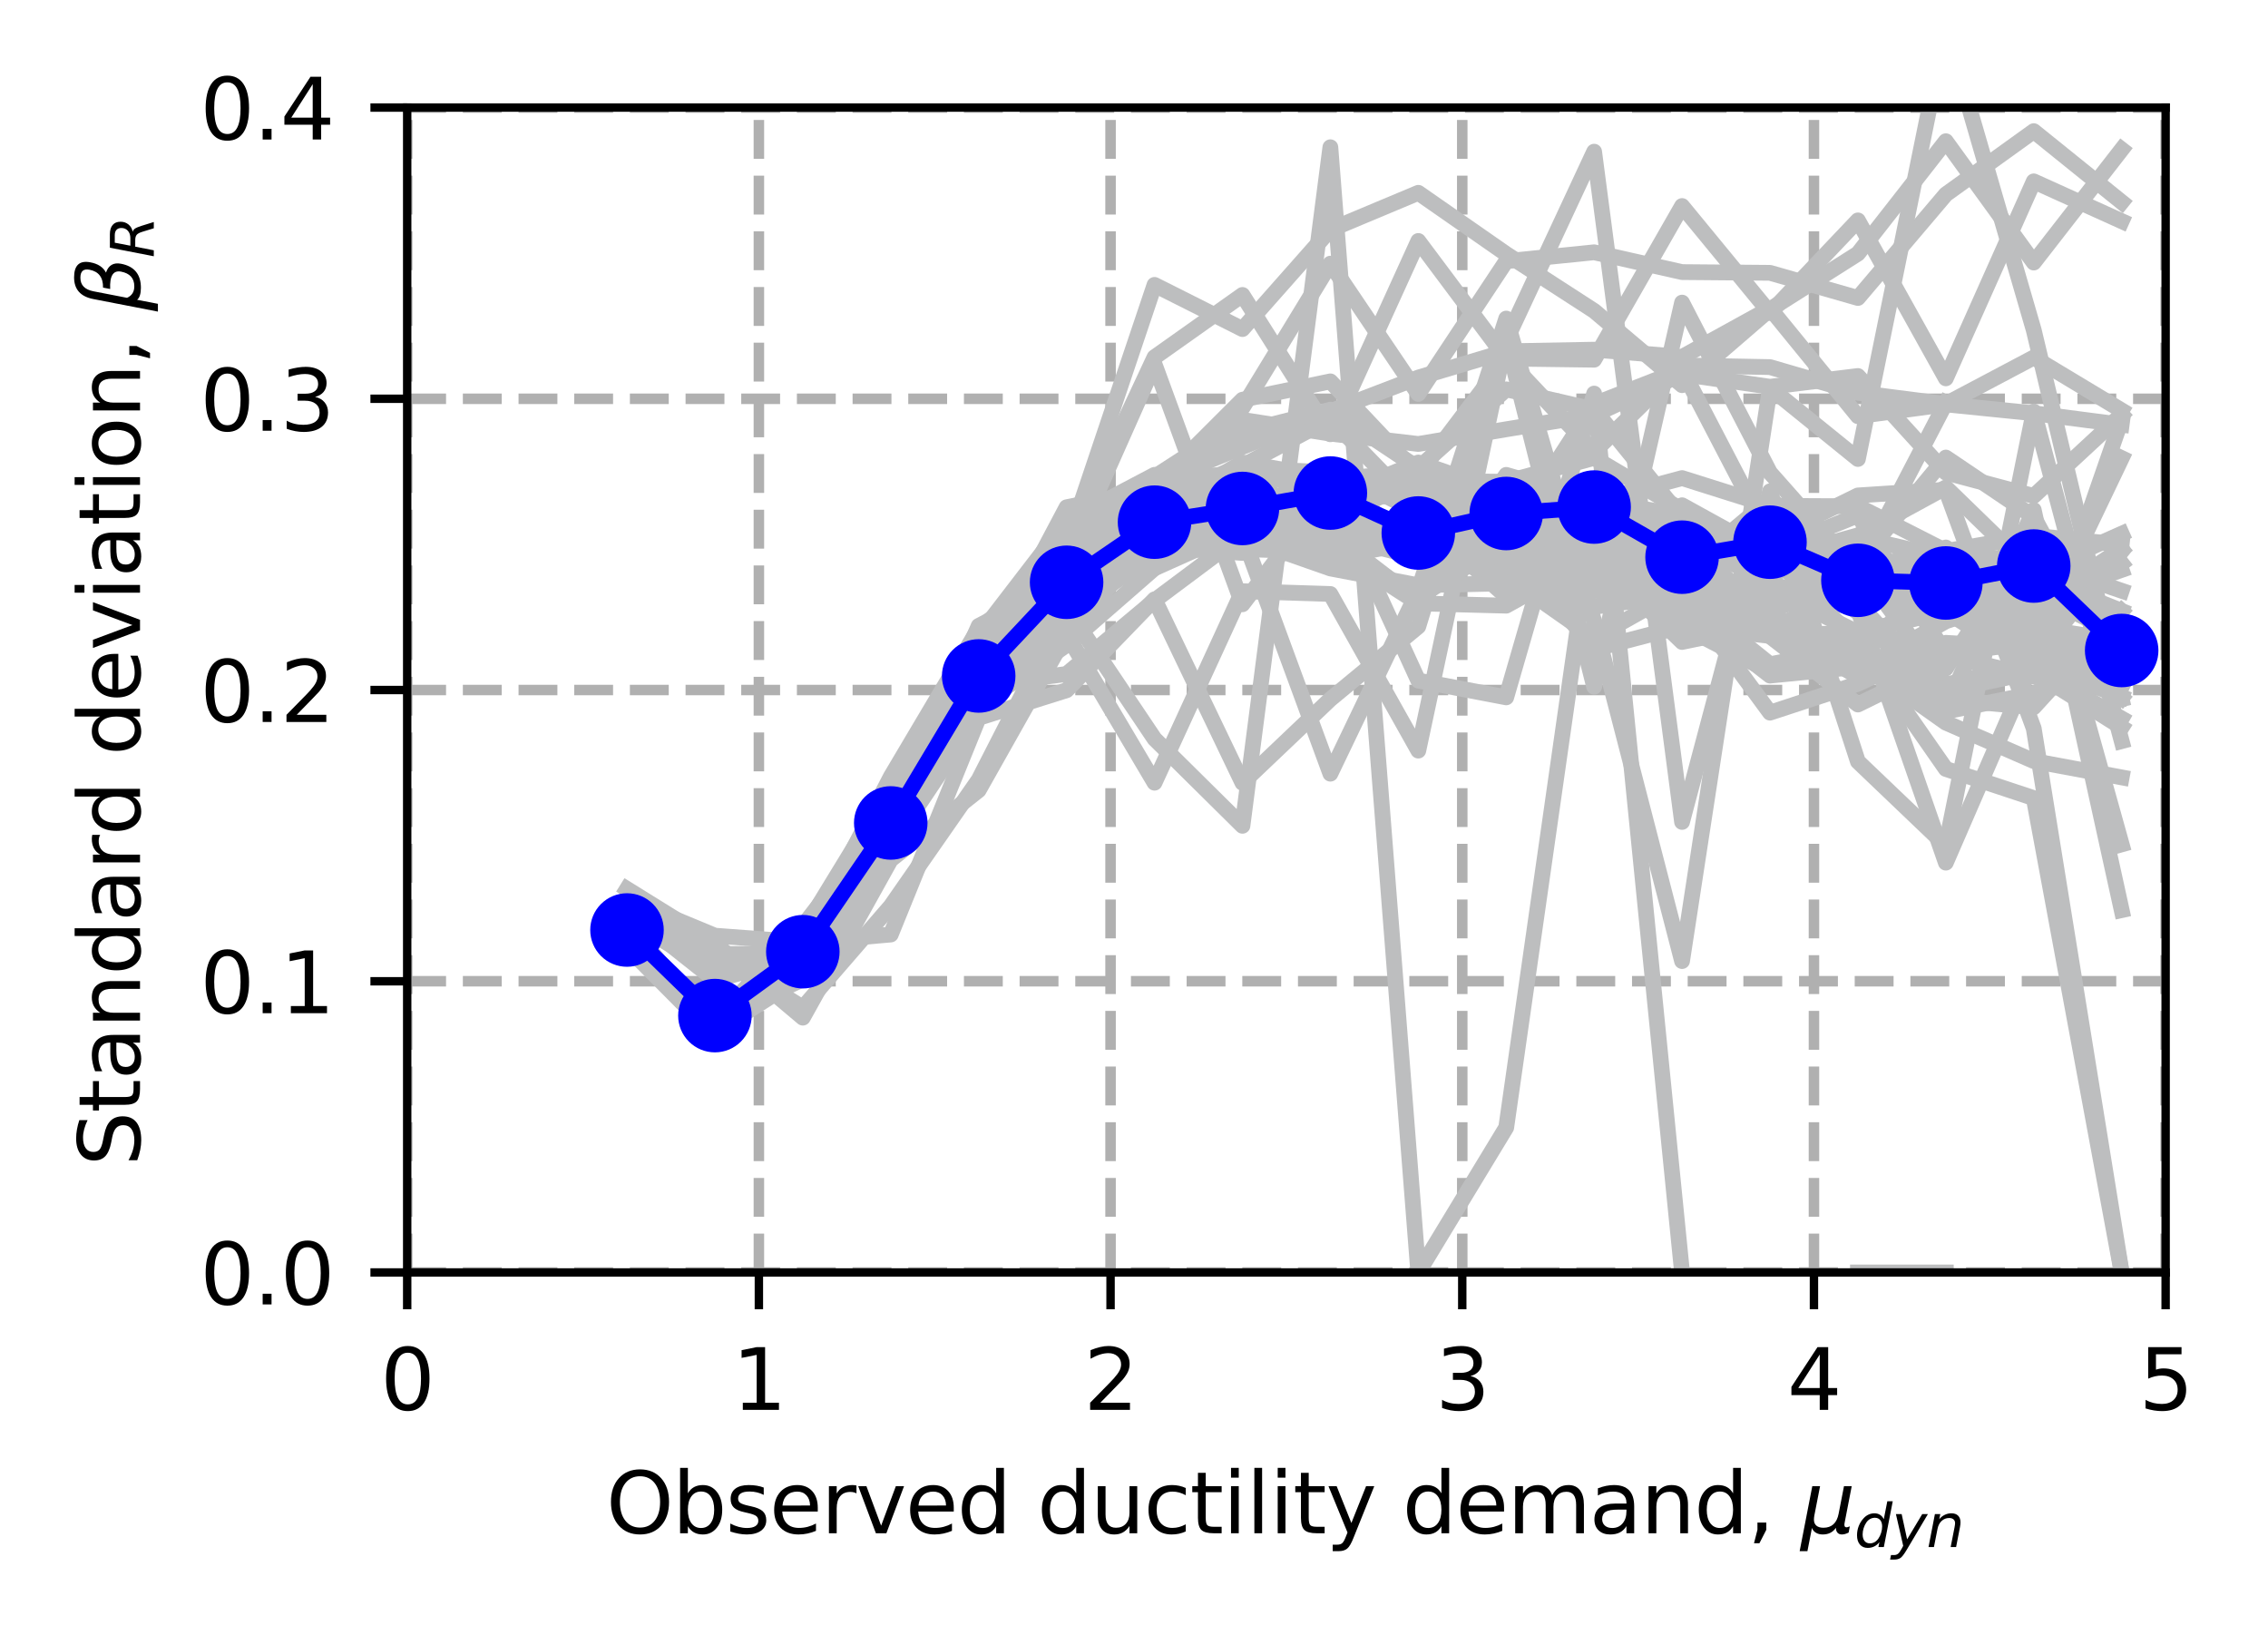 <?xml version="1.0" encoding="utf-8" standalone="no"?>
<!DOCTYPE svg PUBLIC "-//W3C//DTD SVG 1.1//EN"
  "http://www.w3.org/Graphics/SVG/1.1/DTD/svg11.dtd">
<svg xmlns:xlink="http://www.w3.org/1999/xlink" width="215.907pt" height="155.622pt" viewBox="0 0 215.907 155.622" xmlns="http://www.w3.org/2000/svg" version="1.1">
 <defs>
  <style type="text/css">*{stroke-linejoin: round; stroke-linecap: butt}</style>
 </defs>
 <g id="figure_1">
  <g id="patch_1">
   <path d="M 0 155.622 
L 215.907 155.622 
L 215.907 0 
L 0 0 
z
" style="fill: #ffffff"/>
  </g>
  <g id="axes_1">
   <g id="patch_2">
    <path d="M 38.763 121.119 
L 206.162 121.119 
L 206.162 10.239 
L 38.763 10.239 
z
" style="fill: #ffffff"/>
   </g>
   <g id="matplotlib.axis_1">
    <g id="xtick_1">
     <g id="line2d_1">
      <path d="M 38.763 121.119 
L 38.763 10.239 
" clip-path="url(#p3f5ff0a935)" style="fill: none; stroke-dasharray: 3.7,1.6; stroke-dashoffset: 0; stroke: #b0b0b0"/>
     </g>
     <g id="line2d_2">
      <defs>
       <path id="mcb6f40e8ff" d="M 0 0 
L 0 3.5 
" style="stroke: #000000; stroke-width: 0.8"/>
      </defs>
      <g>
       <use xlink:href="#mcb6f40e8ff" x="38.763" y="121.119" style="stroke: #000000; stroke-width: 0.8"/>
      </g>
     </g>
     <g id="text_1">
      <!-- 0 -->
      <g transform="translate(36.218 134.198) scale(0.08 -0.08)">
       <defs>
        <path id="DejaVuSans-30" d="M 2034 4250 
Q 1547 4250 1301 3770 
Q 1056 3291 1056 2328 
Q 1056 1369 1301 889 
Q 1547 409 2034 409 
Q 2525 409 2770 889 
Q 3016 1369 3016 2328 
Q 3016 3291 2770 3770 
Q 2525 4250 2034 4250 
z
M 2034 4750 
Q 2819 4750 3233 4129 
Q 3647 3509 3647 2328 
Q 3647 1150 3233 529 
Q 2819 -91 2034 -91 
Q 1250 -91 836 529 
Q 422 1150 422 2328 
Q 422 3509 836 4129 
Q 1250 4750 2034 4750 
z
" transform="scale(0.016)"/>
       </defs>
       <use xlink:href="#DejaVuSans-30"/>
      </g>
     </g>
    </g>
    <g id="xtick_2">
     <g id="line2d_3">
      <path d="M 72.243 121.119 
L 72.243 10.239 
" clip-path="url(#p3f5ff0a935)" style="fill: none; stroke-dasharray: 3.7,1.6; stroke-dashoffset: 0; stroke: #b0b0b0"/>
     </g>
     <g id="line2d_4">
      <g>
       <use xlink:href="#mcb6f40e8ff" x="72.243" y="121.119" style="stroke: #000000; stroke-width: 0.8"/>
      </g>
     </g>
     <g id="text_2">
      <!-- 1 -->
      <g transform="translate(69.698 134.198) scale(0.08 -0.08)">
       <defs>
        <path id="DejaVuSans-31" d="M 794 531 
L 1825 531 
L 1825 4091 
L 703 3866 
L 703 4441 
L 1819 4666 
L 2450 4666 
L 2450 531 
L 3481 531 
L 3481 0 
L 794 0 
L 794 531 
z
" transform="scale(0.016)"/>
       </defs>
       <use xlink:href="#DejaVuSans-31"/>
      </g>
     </g>
    </g>
    <g id="xtick_3">
     <g id="line2d_5">
      <path d="M 105.722 121.119 
L 105.722 10.239 
" clip-path="url(#p3f5ff0a935)" style="fill: none; stroke-dasharray: 3.7,1.6; stroke-dashoffset: 0; stroke: #b0b0b0"/>
     </g>
     <g id="line2d_6">
      <g>
       <use xlink:href="#mcb6f40e8ff" x="105.722" y="121.119" style="stroke: #000000; stroke-width: 0.8"/>
      </g>
     </g>
     <g id="text_3">
      <!-- 2 -->
      <g transform="translate(103.177 134.198) scale(0.08 -0.08)">
       <defs>
        <path id="DejaVuSans-32" d="M 1228 531 
L 3431 531 
L 3431 0 
L 469 0 
L 469 531 
Q 828 903 1448 1529 
Q 2069 2156 2228 2338 
Q 2531 2678 2651 2914 
Q 2772 3150 2772 3378 
Q 2772 3750 2511 3984 
Q 2250 4219 1831 4219 
Q 1534 4219 1204 4116 
Q 875 4013 500 3803 
L 500 4441 
Q 881 4594 1212 4672 
Q 1544 4750 1819 4750 
Q 2544 4750 2975 4387 
Q 3406 4025 3406 3419 
Q 3406 3131 3298 2873 
Q 3191 2616 2906 2266 
Q 2828 2175 2409 1742 
Q 1991 1309 1228 531 
z
" transform="scale(0.016)"/>
       </defs>
       <use xlink:href="#DejaVuSans-32"/>
      </g>
     </g>
    </g>
    <g id="xtick_4">
     <g id="line2d_7">
      <path d="M 139.202 121.119 
L 139.202 10.239 
" clip-path="url(#p3f5ff0a935)" style="fill: none; stroke-dasharray: 3.7,1.6; stroke-dashoffset: 0; stroke: #b0b0b0"/>
     </g>
     <g id="line2d_8">
      <g>
       <use xlink:href="#mcb6f40e8ff" x="139.202" y="121.119" style="stroke: #000000; stroke-width: 0.8"/>
      </g>
     </g>
     <g id="text_4">
      <!-- 3 -->
      <g transform="translate(136.657 134.198) scale(0.08 -0.08)">
       <defs>
        <path id="DejaVuSans-33" d="M 2597 2516 
Q 3050 2419 3304 2112 
Q 3559 1806 3559 1356 
Q 3559 666 3084 287 
Q 2609 -91 1734 -91 
Q 1441 -91 1130 -33 
Q 819 25 488 141 
L 488 750 
Q 750 597 1062 519 
Q 1375 441 1716 441 
Q 2309 441 2620 675 
Q 2931 909 2931 1356 
Q 2931 1769 2642 2001 
Q 2353 2234 1838 2234 
L 1294 2234 
L 1294 2753 
L 1863 2753 
Q 2328 2753 2575 2939 
Q 2822 3125 2822 3475 
Q 2822 3834 2567 4026 
Q 2313 4219 1838 4219 
Q 1578 4219 1281 4162 
Q 984 4106 628 3988 
L 628 4550 
Q 988 4650 1302 4700 
Q 1616 4750 1894 4750 
Q 2613 4750 3031 4423 
Q 3450 4097 3450 3541 
Q 3450 3153 3228 2886 
Q 3006 2619 2597 2516 
z
" transform="scale(0.016)"/>
       </defs>
       <use xlink:href="#DejaVuSans-33"/>
      </g>
     </g>
    </g>
    <g id="xtick_5">
     <g id="line2d_9">
      <path d="M 172.683 121.119 
L 172.683 10.239 
" clip-path="url(#p3f5ff0a935)" style="fill: none; stroke-dasharray: 3.7,1.6; stroke-dashoffset: 0; stroke: #b0b0b0"/>
     </g>
     <g id="line2d_10">
      <g>
       <use xlink:href="#mcb6f40e8ff" x="172.683" y="121.119" style="stroke: #000000; stroke-width: 0.8"/>
      </g>
     </g>
     <g id="text_5">
      <!-- 4 -->
      <g transform="translate(170.137 134.198) scale(0.08 -0.08)">
       <defs>
        <path id="DejaVuSans-34" d="M 2419 4116 
L 825 1625 
L 2419 1625 
L 2419 4116 
z
M 2253 4666 
L 3047 4666 
L 3047 1625 
L 3713 1625 
L 3713 1100 
L 3047 1100 
L 3047 0 
L 2419 0 
L 2419 1100 
L 313 1100 
L 313 1709 
L 2253 4666 
z
" transform="scale(0.016)"/>
       </defs>
       <use xlink:href="#DejaVuSans-34"/>
      </g>
     </g>
    </g>
    <g id="xtick_6">
     <g id="line2d_11">
      <path d="M 206.162 121.119 
L 206.162 10.239 
" clip-path="url(#p3f5ff0a935)" style="fill: none; stroke-dasharray: 3.7,1.6; stroke-dashoffset: 0; stroke: #b0b0b0"/>
     </g>
     <g id="line2d_12">
      <g>
       <use xlink:href="#mcb6f40e8ff" x="206.162" y="121.119" style="stroke: #000000; stroke-width: 0.8"/>
      </g>
     </g>
     <g id="text_6">
      <!-- 5 -->
      <g transform="translate(203.618 134.198) scale(0.08 -0.08)">
       <defs>
        <path id="DejaVuSans-35" d="M 691 4666 
L 3169 4666 
L 3169 4134 
L 1269 4134 
L 1269 2991 
Q 1406 3038 1543 3061 
Q 1681 3084 1819 3084 
Q 2600 3084 3056 2656 
Q 3513 2228 3513 1497 
Q 3513 744 3044 326 
Q 2575 -91 1722 -91 
Q 1428 -91 1123 -41 
Q 819 9 494 109 
L 494 744 
Q 775 591 1075 516 
Q 1375 441 1709 441 
Q 2250 441 2565 725 
Q 2881 1009 2881 1497 
Q 2881 1984 2565 2268 
Q 2250 2553 1709 2553 
Q 1456 2553 1204 2497 
Q 953 2441 691 2322 
L 691 4666 
z
" transform="scale(0.016)"/>
       </defs>
       <use xlink:href="#DejaVuSans-35"/>
      </g>
     </g>
    </g>
    <g id="text_7">
     <!-- Observed ductility demand, $\mu_{dyn}$ -->
     <g transform="translate(57.703 145.942) scale(0.08 -0.08)">
      <defs>
       <path id="DejaVuSans-4f" d="M 2522 4238 
Q 1834 4238 1429 3725 
Q 1025 3213 1025 2328 
Q 1025 1447 1429 934 
Q 1834 422 2522 422 
Q 3209 422 3611 934 
Q 4013 1447 4013 2328 
Q 4013 3213 3611 3725 
Q 3209 4238 2522 4238 
z
M 2522 4750 
Q 3503 4750 4090 4092 
Q 4678 3434 4678 2328 
Q 4678 1225 4090 567 
Q 3503 -91 2522 -91 
Q 1538 -91 948 565 
Q 359 1222 359 2328 
Q 359 3434 948 4092 
Q 1538 4750 2522 4750 
z
" transform="scale(0.016)"/>
       <path id="DejaVuSans-62" d="M 3116 1747 
Q 3116 2381 2855 2742 
Q 2594 3103 2138 3103 
Q 1681 3103 1420 2742 
Q 1159 2381 1159 1747 
Q 1159 1113 1420 752 
Q 1681 391 2138 391 
Q 2594 391 2855 752 
Q 3116 1113 3116 1747 
z
M 1159 2969 
Q 1341 3281 1617 3432 
Q 1894 3584 2278 3584 
Q 2916 3584 3314 3078 
Q 3713 2572 3713 1747 
Q 3713 922 3314 415 
Q 2916 -91 2278 -91 
Q 1894 -91 1617 61 
Q 1341 213 1159 525 
L 1159 0 
L 581 0 
L 581 4863 
L 1159 4863 
L 1159 2969 
z
" transform="scale(0.016)"/>
       <path id="DejaVuSans-73" d="M 2834 3397 
L 2834 2853 
Q 2591 2978 2328 3040 
Q 2066 3103 1784 3103 
Q 1356 3103 1142 2972 
Q 928 2841 928 2578 
Q 928 2378 1081 2264 
Q 1234 2150 1697 2047 
L 1894 2003 
Q 2506 1872 2764 1633 
Q 3022 1394 3022 966 
Q 3022 478 2636 193 
Q 2250 -91 1575 -91 
Q 1294 -91 989 -36 
Q 684 19 347 128 
L 347 722 
Q 666 556 975 473 
Q 1284 391 1588 391 
Q 1994 391 2212 530 
Q 2431 669 2431 922 
Q 2431 1156 2273 1281 
Q 2116 1406 1581 1522 
L 1381 1569 
Q 847 1681 609 1914 
Q 372 2147 372 2553 
Q 372 3047 722 3315 
Q 1072 3584 1716 3584 
Q 2034 3584 2315 3537 
Q 2597 3491 2834 3397 
z
" transform="scale(0.016)"/>
       <path id="DejaVuSans-65" d="M 3597 1894 
L 3597 1613 
L 953 1613 
Q 991 1019 1311 708 
Q 1631 397 2203 397 
Q 2534 397 2845 478 
Q 3156 559 3463 722 
L 3463 178 
Q 3153 47 2828 -22 
Q 2503 -91 2169 -91 
Q 1331 -91 842 396 
Q 353 884 353 1716 
Q 353 2575 817 3079 
Q 1281 3584 2069 3584 
Q 2775 3584 3186 3129 
Q 3597 2675 3597 1894 
z
M 3022 2063 
Q 3016 2534 2758 2815 
Q 2500 3097 2075 3097 
Q 1594 3097 1305 2825 
Q 1016 2553 972 2059 
L 3022 2063 
z
" transform="scale(0.016)"/>
       <path id="DejaVuSans-72" d="M 2631 2963 
Q 2534 3019 2420 3045 
Q 2306 3072 2169 3072 
Q 1681 3072 1420 2755 
Q 1159 2438 1159 1844 
L 1159 0 
L 581 0 
L 581 3500 
L 1159 3500 
L 1159 2956 
Q 1341 3275 1631 3429 
Q 1922 3584 2338 3584 
Q 2397 3584 2469 3576 
Q 2541 3569 2628 3553 
L 2631 2963 
z
" transform="scale(0.016)"/>
       <path id="DejaVuSans-76" d="M 191 3500 
L 800 3500 
L 1894 563 
L 2988 3500 
L 3597 3500 
L 2284 0 
L 1503 0 
L 191 3500 
z
" transform="scale(0.016)"/>
       <path id="DejaVuSans-64" d="M 2906 2969 
L 2906 4863 
L 3481 4863 
L 3481 0 
L 2906 0 
L 2906 525 
Q 2725 213 2448 61 
Q 2172 -91 1784 -91 
Q 1150 -91 751 415 
Q 353 922 353 1747 
Q 353 2572 751 3078 
Q 1150 3584 1784 3584 
Q 2172 3584 2448 3432 
Q 2725 3281 2906 2969 
z
M 947 1747 
Q 947 1113 1208 752 
Q 1469 391 1925 391 
Q 2381 391 2643 752 
Q 2906 1113 2906 1747 
Q 2906 2381 2643 2742 
Q 2381 3103 1925 3103 
Q 1469 3103 1208 2742 
Q 947 2381 947 1747 
z
" transform="scale(0.016)"/>
       <path id="DejaVuSans-20" transform="scale(0.016)"/>
       <path id="DejaVuSans-75" d="M 544 1381 
L 544 3500 
L 1119 3500 
L 1119 1403 
Q 1119 906 1312 657 
Q 1506 409 1894 409 
Q 2359 409 2629 706 
Q 2900 1003 2900 1516 
L 2900 3500 
L 3475 3500 
L 3475 0 
L 2900 0 
L 2900 538 
Q 2691 219 2414 64 
Q 2138 -91 1772 -91 
Q 1169 -91 856 284 
Q 544 659 544 1381 
z
M 1991 3584 
L 1991 3584 
z
" transform="scale(0.016)"/>
       <path id="DejaVuSans-63" d="M 3122 3366 
L 3122 2828 
Q 2878 2963 2633 3030 
Q 2388 3097 2138 3097 
Q 1578 3097 1268 2742 
Q 959 2388 959 1747 
Q 959 1106 1268 751 
Q 1578 397 2138 397 
Q 2388 397 2633 464 
Q 2878 531 3122 666 
L 3122 134 
Q 2881 22 2623 -34 
Q 2366 -91 2075 -91 
Q 1284 -91 818 406 
Q 353 903 353 1747 
Q 353 2603 823 3093 
Q 1294 3584 2113 3584 
Q 2378 3584 2631 3529 
Q 2884 3475 3122 3366 
z
" transform="scale(0.016)"/>
       <path id="DejaVuSans-74" d="M 1172 4494 
L 1172 3500 
L 2356 3500 
L 2356 3053 
L 1172 3053 
L 1172 1153 
Q 1172 725 1289 603 
Q 1406 481 1766 481 
L 2356 481 
L 2356 0 
L 1766 0 
Q 1100 0 847 248 
Q 594 497 594 1153 
L 594 3053 
L 172 3053 
L 172 3500 
L 594 3500 
L 594 4494 
L 1172 4494 
z
" transform="scale(0.016)"/>
       <path id="DejaVuSans-69" d="M 603 3500 
L 1178 3500 
L 1178 0 
L 603 0 
L 603 3500 
z
M 603 4863 
L 1178 4863 
L 1178 4134 
L 603 4134 
L 603 4863 
z
" transform="scale(0.016)"/>
       <path id="DejaVuSans-6c" d="M 603 4863 
L 1178 4863 
L 1178 0 
L 603 0 
L 603 4863 
z
" transform="scale(0.016)"/>
       <path id="DejaVuSans-79" d="M 2059 -325 
Q 1816 -950 1584 -1140 
Q 1353 -1331 966 -1331 
L 506 -1331 
L 506 -850 
L 844 -850 
Q 1081 -850 1212 -737 
Q 1344 -625 1503 -206 
L 1606 56 
L 191 3500 
L 800 3500 
L 1894 763 
L 2988 3500 
L 3597 3500 
L 2059 -325 
z
" transform="scale(0.016)"/>
       <path id="DejaVuSans-6d" d="M 3328 2828 
Q 3544 3216 3844 3400 
Q 4144 3584 4550 3584 
Q 5097 3584 5394 3201 
Q 5691 2819 5691 2113 
L 5691 0 
L 5113 0 
L 5113 2094 
Q 5113 2597 4934 2840 
Q 4756 3084 4391 3084 
Q 3944 3084 3684 2787 
Q 3425 2491 3425 1978 
L 3425 0 
L 2847 0 
L 2847 2094 
Q 2847 2600 2669 2842 
Q 2491 3084 2119 3084 
Q 1678 3084 1418 2786 
Q 1159 2488 1159 1978 
L 1159 0 
L 581 0 
L 581 3500 
L 1159 3500 
L 1159 2956 
Q 1356 3278 1631 3431 
Q 1906 3584 2284 3584 
Q 2666 3584 2933 3390 
Q 3200 3197 3328 2828 
z
" transform="scale(0.016)"/>
       <path id="DejaVuSans-61" d="M 2194 1759 
Q 1497 1759 1228 1600 
Q 959 1441 959 1056 
Q 959 750 1161 570 
Q 1363 391 1709 391 
Q 2188 391 2477 730 
Q 2766 1069 2766 1631 
L 2766 1759 
L 2194 1759 
z
M 3341 1997 
L 3341 0 
L 2766 0 
L 2766 531 
Q 2569 213 2275 61 
Q 1981 -91 1556 -91 
Q 1019 -91 701 211 
Q 384 513 384 1019 
Q 384 1609 779 1909 
Q 1175 2209 1959 2209 
L 2766 2209 
L 2766 2266 
Q 2766 2663 2505 2880 
Q 2244 3097 1772 3097 
Q 1472 3097 1187 3025 
Q 903 2953 641 2809 
L 641 3341 
Q 956 3463 1253 3523 
Q 1550 3584 1831 3584 
Q 2591 3584 2966 3190 
Q 3341 2797 3341 1997 
z
" transform="scale(0.016)"/>
       <path id="DejaVuSans-6e" d="M 3513 2113 
L 3513 0 
L 2938 0 
L 2938 2094 
Q 2938 2591 2744 2837 
Q 2550 3084 2163 3084 
Q 1697 3084 1428 2787 
Q 1159 2491 1159 1978 
L 1159 0 
L 581 0 
L 581 3500 
L 1159 3500 
L 1159 2956 
Q 1366 3272 1645 3428 
Q 1925 3584 2291 3584 
Q 2894 3584 3203 3211 
Q 3513 2838 3513 2113 
z
" transform="scale(0.016)"/>
       <path id="DejaVuSans-2c" d="M 750 794 
L 1409 794 
L 1409 256 
L 897 -744 
L 494 -744 
L 750 256 
L 750 794 
z
" transform="scale(0.016)"/>
       <path id="DejaVuSans-Oblique-3bc" d="M -84 -1331 
L 856 3500 
L 1434 3500 
L 1009 1322 
Q 997 1256 987 1175 
Q 978 1094 978 1013 
Q 978 722 1161 565 
Q 1344 409 1684 409 
Q 2147 409 2431 671 
Q 2716 934 2816 1459 
L 3213 3500 
L 3788 3500 
L 3266 809 
Q 3253 750 3248 706 
Q 3244 663 3244 628 
Q 3244 531 3283 486 
Q 3322 441 3406 441 
Q 3438 441 3492 456 
Q 3547 472 3647 513 
L 3559 50 
Q 3422 -19 3297 -55 
Q 3172 -91 3053 -91 
Q 2847 -91 2730 40 
Q 2613 172 2613 403 
Q 2438 153 2195 31 
Q 1953 -91 1625 -91 
Q 1334 -91 1117 43 
Q 900 178 831 397 
L 494 -1331 
L -84 -1331 
z
" transform="scale(0.016)"/>
       <path id="DejaVuSans-Oblique-64" d="M 2675 525 
Q 2444 222 2128 65 
Q 1813 -91 1428 -91 
Q 903 -91 598 267 
Q 294 625 294 1247 
Q 294 1766 478 2236 
Q 663 2706 1013 3078 
Q 1244 3325 1534 3454 
Q 1825 3584 2144 3584 
Q 2481 3584 2739 3421 
Q 2997 3259 3138 2956 
L 3513 4863 
L 4091 4863 
L 3144 0 
L 2566 0 
L 2675 525 
z
M 891 1350 
Q 891 897 1095 644 
Q 1300 391 1663 391 
Q 1931 391 2161 520 
Q 2391 650 2566 903 
Q 2750 1166 2856 1509 
Q 2963 1853 2963 2188 
Q 2963 2622 2758 2865 
Q 2553 3109 2194 3109 
Q 1922 3109 1687 2981 
Q 1453 2853 1288 2613 
Q 1106 2353 998 2009 
Q 891 1666 891 1350 
z
" transform="scale(0.016)"/>
       <path id="DejaVuSans-Oblique-79" d="M 1588 -325 
Q 1188 -997 936 -1164 
Q 684 -1331 294 -1331 
L -159 -1331 
L -63 -850 
L 269 -850 
Q 509 -850 678 -719 
Q 847 -588 1056 -206 
L 1234 128 
L 459 3500 
L 1069 3500 
L 1650 819 
L 3256 3500 
L 3859 3500 
L 1588 -325 
z
" transform="scale(0.016)"/>
       <path id="DejaVuSans-Oblique-6e" d="M 3566 2113 
L 3156 0 
L 2578 0 
L 2988 2091 
Q 3016 2238 3031 2350 
Q 3047 2463 3047 2528 
Q 3047 2791 2881 2937 
Q 2716 3084 2419 3084 
Q 1956 3084 1622 2776 
Q 1288 2469 1184 1941 
L 800 0 
L 225 0 
L 903 3500 
L 1478 3500 
L 1363 2950 
Q 1603 3253 1940 3418 
Q 2278 3584 2650 3584 
Q 3113 3584 3367 3334 
Q 3622 3084 3622 2631 
Q 3622 2519 3608 2391 
Q 3594 2263 3566 2113 
z
" transform="scale(0.016)"/>
      </defs>
      <use xlink:href="#DejaVuSans-4f" transform="translate(0 0.016)"/>
      <use xlink:href="#DejaVuSans-62" transform="translate(78.711 0.016)"/>
      <use xlink:href="#DejaVuSans-73" transform="translate(142.188 0.016)"/>
      <use xlink:href="#DejaVuSans-65" transform="translate(194.287 0.016)"/>
      <use xlink:href="#DejaVuSans-72" transform="translate(255.811 0.016)"/>
      <use xlink:href="#DejaVuSans-76" transform="translate(296.924 0.016)"/>
      <use xlink:href="#DejaVuSans-65" transform="translate(356.104 0.016)"/>
      <use xlink:href="#DejaVuSans-64" transform="translate(417.627 0.016)"/>
      <use xlink:href="#DejaVuSans-20" transform="translate(481.104 0.016)"/>
      <use xlink:href="#DejaVuSans-64" transform="translate(512.891 0.016)"/>
      <use xlink:href="#DejaVuSans-75" transform="translate(576.367 0.016)"/>
      <use xlink:href="#DejaVuSans-63" transform="translate(639.746 0.016)"/>
      <use xlink:href="#DejaVuSans-74" transform="translate(694.727 0.016)"/>
      <use xlink:href="#DejaVuSans-69" transform="translate(733.936 0.016)"/>
      <use xlink:href="#DejaVuSans-6c" transform="translate(761.719 0.016)"/>
      <use xlink:href="#DejaVuSans-69" transform="translate(789.502 0.016)"/>
      <use xlink:href="#DejaVuSans-74" transform="translate(817.285 0.016)"/>
      <use xlink:href="#DejaVuSans-79" transform="translate(856.494 0.016)"/>
      <use xlink:href="#DejaVuSans-20" transform="translate(915.674 0.016)"/>
      <use xlink:href="#DejaVuSans-64" transform="translate(947.461 0.016)"/>
      <use xlink:href="#DejaVuSans-65" transform="translate(1010.938 0.016)"/>
      <use xlink:href="#DejaVuSans-6d" transform="translate(1072.461 0.016)"/>
      <use xlink:href="#DejaVuSans-61" transform="translate(1169.873 0.016)"/>
      <use xlink:href="#DejaVuSans-6e" transform="translate(1231.152 0.016)"/>
      <use xlink:href="#DejaVuSans-64" transform="translate(1294.531 0.016)"/>
      <use xlink:href="#DejaVuSans-2c" transform="translate(1358.008 0.016)"/>
      <use xlink:href="#DejaVuSans-20" transform="translate(1389.795 0.016)"/>
      <use xlink:href="#DejaVuSans-Oblique-3bc" transform="translate(1421.582 0.016)"/>
      <use xlink:href="#DejaVuSans-Oblique-64" transform="translate(1485.205 -16.391) scale(0.7)"/>
      <use xlink:href="#DejaVuSans-Oblique-79" transform="translate(1529.639 -16.391) scale(0.7)"/>
      <use xlink:href="#DejaVuSans-Oblique-6e" transform="translate(1571.064 -16.391) scale(0.7)"/>
     </g>
    </g>
   </g>
   <g id="matplotlib.axis_2">
    <g id="ytick_1">
     <g id="line2d_13">
      <path d="M 38.763 121.119 
L 206.162 121.119 
" clip-path="url(#p3f5ff0a935)" style="fill: none; stroke-dasharray: 3.7,1.6; stroke-dashoffset: 0; stroke: #b0b0b0"/>
     </g>
     <g id="line2d_14">
      <defs>
       <path id="mbb753b2631" d="M 0 0 
L -3.5 0 
" style="stroke: #000000; stroke-width: 0.8"/>
      </defs>
      <g>
       <use xlink:href="#mbb753b2631" x="38.763" y="121.119" style="stroke: #000000; stroke-width: 0.8"/>
      </g>
     </g>
     <g id="text_8">
      <!-- 0.0 -->
      <g transform="translate(19.04 124.159) scale(0.08 -0.08)">
       <defs>
        <path id="DejaVuSans-2e" d="M 684 794 
L 1344 794 
L 1344 0 
L 684 0 
L 684 794 
z
" transform="scale(0.016)"/>
       </defs>
       <use xlink:href="#DejaVuSans-30"/>
       <use xlink:href="#DejaVuSans-2e" x="63.623"/>
       <use xlink:href="#DejaVuSans-30" x="95.41"/>
      </g>
     </g>
    </g>
    <g id="ytick_2">
     <g id="line2d_15">
      <path d="M 38.763 93.399 
L 206.162 93.399 
" clip-path="url(#p3f5ff0a935)" style="fill: none; stroke-dasharray: 3.7,1.6; stroke-dashoffset: 0; stroke: #b0b0b0"/>
     </g>
     <g id="line2d_16">
      <g>
       <use xlink:href="#mbb753b2631" x="38.763" y="93.399" style="stroke: #000000; stroke-width: 0.8"/>
      </g>
     </g>
     <g id="text_9">
      <!-- 0.1 -->
      <g transform="translate(19.04 96.439) scale(0.08 -0.08)">
       <use xlink:href="#DejaVuSans-30"/>
       <use xlink:href="#DejaVuSans-2e" x="63.623"/>
       <use xlink:href="#DejaVuSans-31" x="95.41"/>
      </g>
     </g>
    </g>
    <g id="ytick_3">
     <g id="line2d_17">
      <path d="M 38.763 65.679 
L 206.162 65.679 
" clip-path="url(#p3f5ff0a935)" style="fill: none; stroke-dasharray: 3.7,1.6; stroke-dashoffset: 0; stroke: #b0b0b0"/>
     </g>
     <g id="line2d_18">
      <g>
       <use xlink:href="#mbb753b2631" x="38.763" y="65.679" style="stroke: #000000; stroke-width: 0.8"/>
      </g>
     </g>
     <g id="text_10">
      <!-- 0.2 -->
      <g transform="translate(19.04 68.719) scale(0.08 -0.08)">
       <use xlink:href="#DejaVuSans-30"/>
       <use xlink:href="#DejaVuSans-2e" x="63.623"/>
       <use xlink:href="#DejaVuSans-32" x="95.41"/>
      </g>
     </g>
    </g>
    <g id="ytick_4">
     <g id="line2d_19">
      <path d="M 38.763 37.959 
L 206.162 37.959 
" clip-path="url(#p3f5ff0a935)" style="fill: none; stroke-dasharray: 3.7,1.6; stroke-dashoffset: 0; stroke: #b0b0b0"/>
     </g>
     <g id="line2d_20">
      <g>
       <use xlink:href="#mbb753b2631" x="38.763" y="37.959" style="stroke: #000000; stroke-width: 0.8"/>
      </g>
     </g>
     <g id="text_11">
      <!-- 0.3 -->
      <g transform="translate(19.04 40.999) scale(0.08 -0.08)">
       <use xlink:href="#DejaVuSans-30"/>
       <use xlink:href="#DejaVuSans-2e" x="63.623"/>
       <use xlink:href="#DejaVuSans-33" x="95.41"/>
      </g>
     </g>
    </g>
    <g id="ytick_5">
     <g id="line2d_21">
      <path d="M 38.763 10.239 
L 206.162 10.239 
" clip-path="url(#p3f5ff0a935)" style="fill: none; stroke-dasharray: 3.7,1.6; stroke-dashoffset: 0; stroke: #b0b0b0"/>
     </g>
     <g id="line2d_22">
      <g>
       <use xlink:href="#mbb753b2631" x="38.763" y="10.239" style="stroke: #000000; stroke-width: 0.8"/>
      </g>
     </g>
     <g id="text_12">
      <!-- 0.4 -->
      <g transform="translate(19.04 13.279) scale(0.08 -0.08)">
       <use xlink:href="#DejaVuSans-30"/>
       <use xlink:href="#DejaVuSans-2e" x="63.623"/>
       <use xlink:href="#DejaVuSans-34" x="95.41"/>
      </g>
     </g>
    </g>
    <g id="text_13">
     <!-- Standard deviation, $\beta_{R}$ -->
     <g transform="translate(13.36 110.999) rotate(-90) scale(0.08 -0.08)">
      <defs>
       <path id="DejaVuSans-53" d="M 3425 4513 
L 3425 3897 
Q 3066 4069 2747 4153 
Q 2428 4238 2131 4238 
Q 1616 4238 1336 4038 
Q 1056 3838 1056 3469 
Q 1056 3159 1242 3001 
Q 1428 2844 1947 2747 
L 2328 2669 
Q 3034 2534 3370 2195 
Q 3706 1856 3706 1288 
Q 3706 609 3251 259 
Q 2797 -91 1919 -91 
Q 1588 -91 1214 -16 
Q 841 59 441 206 
L 441 856 
Q 825 641 1194 531 
Q 1563 422 1919 422 
Q 2459 422 2753 634 
Q 3047 847 3047 1241 
Q 3047 1584 2836 1778 
Q 2625 1972 2144 2069 
L 1759 2144 
Q 1053 2284 737 2584 
Q 422 2884 422 3419 
Q 422 4038 858 4394 
Q 1294 4750 2059 4750 
Q 2388 4750 2728 4690 
Q 3069 4631 3425 4513 
z
" transform="scale(0.016)"/>
       <path id="DejaVuSans-6f" d="M 1959 3097 
Q 1497 3097 1228 2736 
Q 959 2375 959 1747 
Q 959 1119 1226 758 
Q 1494 397 1959 397 
Q 2419 397 2687 759 
Q 2956 1122 2956 1747 
Q 2956 2369 2687 2733 
Q 2419 3097 1959 3097 
z
M 1959 3584 
Q 2709 3584 3137 3096 
Q 3566 2609 3566 1747 
Q 3566 888 3137 398 
Q 2709 -91 1959 -91 
Q 1206 -91 779 398 
Q 353 888 353 1747 
Q 353 2609 779 3096 
Q 1206 3584 1959 3584 
z
" transform="scale(0.016)"/>
       <path id="DejaVuSans-Oblique-3b2" d="M 872 216 
L 572 -1331 
L -6 -1331 
L 928 3478 
Q 1206 4903 2538 4903 
Q 3888 4903 3659 3700 
Q 3503 2844 2894 2531 
Q 3713 2250 3553 1416 
Q 3272 -69 1759 -66 
Q 1097 -63 872 216 
z
M 1019 966 
Q 1259 422 1875 425 
Q 2775 425 2966 1406 
Q 3138 2288 1675 2219 
L 1778 2750 
Q 2909 2731 3106 3750 
Q 3241 4438 2509 4434 
Q 1691 4434 1503 3459 
L 1019 966 
z
" transform="scale(0.016)"/>
       <path id="DejaVuSans-Oblique-52" d="M 1613 4147 
L 1294 2491 
L 2106 2491 
Q 2584 2491 2879 2755 
Q 3175 3019 3175 3444 
Q 3175 3784 2976 3965 
Q 2778 4147 2406 4147 
L 1613 4147 
z
M 2772 2241 
Q 2972 2194 3105 2009 
Q 3238 1825 3413 1275 
L 3809 0 
L 3144 0 
L 2778 1197 
Q 2638 1659 2453 1815 
Q 2269 1972 1888 1972 
L 1191 1972 
L 806 0 
L 172 0 
L 1081 4666 
L 2503 4666 
Q 3150 4666 3495 4373 
Q 3841 4081 3841 3531 
Q 3841 3044 3547 2687 
Q 3253 2331 2772 2241 
z
" transform="scale(0.016)"/>
      </defs>
      <use xlink:href="#DejaVuSans-53" transform="translate(0 0.391)"/>
      <use xlink:href="#DejaVuSans-74" transform="translate(63.477 0.391)"/>
      <use xlink:href="#DejaVuSans-61" transform="translate(102.686 0.391)"/>
      <use xlink:href="#DejaVuSans-6e" transform="translate(163.965 0.391)"/>
      <use xlink:href="#DejaVuSans-64" transform="translate(227.344 0.391)"/>
      <use xlink:href="#DejaVuSans-61" transform="translate(290.82 0.391)"/>
      <use xlink:href="#DejaVuSans-72" transform="translate(352.1 0.391)"/>
      <use xlink:href="#DejaVuSans-64" transform="translate(393.213 0.391)"/>
      <use xlink:href="#DejaVuSans-20" transform="translate(456.689 0.391)"/>
      <use xlink:href="#DejaVuSans-64" transform="translate(488.477 0.391)"/>
      <use xlink:href="#DejaVuSans-65" transform="translate(551.953 0.391)"/>
      <use xlink:href="#DejaVuSans-76" transform="translate(613.477 0.391)"/>
      <use xlink:href="#DejaVuSans-69" transform="translate(672.656 0.391)"/>
      <use xlink:href="#DejaVuSans-61" transform="translate(700.439 0.391)"/>
      <use xlink:href="#DejaVuSans-74" transform="translate(761.719 0.391)"/>
      <use xlink:href="#DejaVuSans-69" transform="translate(800.928 0.391)"/>
      <use xlink:href="#DejaVuSans-6f" transform="translate(828.711 0.391)"/>
      <use xlink:href="#DejaVuSans-6e" transform="translate(889.893 0.391)"/>
      <use xlink:href="#DejaVuSans-2c" transform="translate(953.271 0.391)"/>
      <use xlink:href="#DejaVuSans-20" transform="translate(985.059 0.391)"/>
      <use xlink:href="#DejaVuSans-Oblique-3b2" transform="translate(1016.846 0.391)"/>
      <use xlink:href="#DejaVuSans-Oblique-52" transform="translate(1080.664 -16.016) scale(0.7)"/>
     </g>
    </g>
   </g>
   <g id="line2d_23">
    <path d="M 59.688 85.988 
L 68.058 90.683 
L 76.427 95.915 
L 84.797 86.246 
L 93.168 74.222 
L 101.537 57.864 
L 109.907 70.325 
L 118.278 78.603 
L 126.647 14.016 
L 135.018 121.119 
L 143.387 107.325 
L 151.757 48.808 
" clip-path="url(#p3f5ff0a935)" style="fill: none; stroke: #bdbebf; stroke-width: 1.5; stroke-linecap: square"/>
   </g>
   <g id="line2d_24">
    <path d="M 59.688 84.621 
L 68.058 89.818 
L 76.427 96.864 
L 84.797 81.835 
L 93.168 75.216 
L 101.537 60.363 
L 109.907 74.501 
L 118.278 56.273 
L 126.647 56.537 
L 135.018 71.446 
L 143.387 32.207 
L 151.757 65.367 
L 160.127 28.803 
L 168.498 44.99 
L 176.868 54.444 
L 185.238 38.343 
M 201.977 92.778 
" clip-path="url(#p3f5ff0a935)" style="fill: none; stroke: #bdbebf; stroke-width: 1.5; stroke-linecap: square"/>
   </g>
   <g id="line2d_25">
    <path d="M 59.688 86.211 
L 68.058 90.828 
L 76.427 90.73 
L 84.797 77.893 
L 93.168 65.221 
L 101.537 64.153 
L 109.907 57.154 
L 118.278 50.899 
L 126.647 73.642 
L 135.018 56.185 
L 143.387 30.322 
L 151.757 59.131 
L 160.127 91.479 
L 168.498 36.915 
L 176.868 43.688 
L 185.238 2.594 
L 193.607 31.419 
L 201.977 66.539 
" clip-path="url(#p3f5ff0a935)" style="fill: none; stroke: #bdbebf; stroke-width: 1.5; stroke-linecap: square"/>
   </g>
   <g id="line2d_26">
    <path d="M 59.688 85.592 
L 68.058 89.06 
L 76.427 89.689 
L 84.797 88.951 
L 93.168 68.328 
L 101.537 65.699 
L 109.907 57.047 
L 118.278 74.511 
L 126.647 66.554 
L 135.018 59.63 
L 143.387 32.397 
L 151.757 14.437 
L 160.127 78.236 
L 168.498 46.764 
L 176.868 72.49 
L 185.238 80.484 
L 193.607 39.168 
L 201.977 70.538 
" clip-path="url(#p3f5ff0a935)" style="fill: none; stroke: #bdbebf; stroke-width: 1.5; stroke-linecap: square"/>
   </g>
   <g id="line2d_27">
    <path d="M 59.688 85.911 
L 68.058 91.953 
L 76.427 91.087 
L 84.797 79.285 
L 93.168 61.74 
L 101.537 53.486 
L 109.907 34.662 
L 118.278 57.518 
L 126.647 46.548 
L 135.018 64.782 
L 143.387 66.377 
L 151.757 37.462 
L 160.127 121.119 
M 176.868 121.119 
L 185.238 121.119 
M 201.977 121.119 
" clip-path="url(#p3f5ff0a935)" style="fill: none; stroke: #bdbebf; stroke-width: 1.5; stroke-linecap: square"/>
   </g>
   <g id="line2d_28">
    <path d="M 59.688 86.649 
L 68.058 93.289 
L 76.427 90.949 
L 84.797 79.999 
L 93.168 64.087 
L 101.537 48.282 
L 109.907 46.542 
L 118.278 38.821 
L 126.647 25.094 
L 135.018 37.495 
L 143.387 24.861 
L 151.757 24.014 
L 160.127 25.899 
L 168.498 25.968 
L 176.868 28.363 
L 185.238 18.501 
L 193.607 12.483 
L 201.977 19.235 
" clip-path="url(#p3f5ff0a935)" style="fill: none; stroke: #bdbebf; stroke-width: 1.5; stroke-linecap: square"/>
   </g>
   <g id="line2d_29">
    <path d="M 59.688 86.63 
L 68.058 91.877 
L 76.427 91.374 
L 84.797 79.503 
L 93.168 63 
L 101.537 51.912 
L 109.907 34.002 
L 118.278 28.075 
L 126.647 41.335 
L 135.018 22.936 
L 143.387 34.128 
L 151.757 34.238 
L 160.127 19.61 
L 168.498 29.788 
L 176.868 20.978 
L 185.238 36.013 
L 193.607 17.263 
L 201.977 21.05 
" clip-path="url(#p3f5ff0a935)" style="fill: none; stroke: #bdbebf; stroke-width: 1.5; stroke-linecap: square"/>
   </g>
   <g id="line2d_30">
    <path d="M 59.688 87.549 
L 68.058 92.366 
L 76.427 90.851 
L 84.797 80.47 
L 93.168 62.086 
L 101.537 51.991 
L 109.907 27.116 
L 118.278 31.322 
L 126.647 21.861 
L 135.018 18.353 
L 143.387 24.177 
L 151.757 29.591 
L 160.127 36.663 
L 168.498 29.445 
L 176.868 24.141 
L 185.238 13.442 
L 193.607 24.991 
L 201.977 14.229 
" clip-path="url(#p3f5ff0a935)" style="fill: none; stroke: #bdbebf; stroke-width: 1.5; stroke-linecap: square"/>
   </g>
   <g id="line2d_31">
    <path d="M 59.688 88.657 
L 68.058 98.243 
L 76.427 92.903 
L 84.797 79.626 
L 93.168 64.405 
L 101.537 53.42 
L 109.907 46.132 
L 118.278 41.117 
L 126.647 38.996 
L 135.018 44.562 
L 143.387 37.06 
L 151.757 38.981 
L 160.127 49.287 
L 168.498 52.681 
L 176.868 61.184 
L 185.238 73.191 
L 193.607 75.97 
L 201.977 121.119 
" clip-path="url(#p3f5ff0a935)" style="fill: none; stroke: #bdbebf; stroke-width: 1.5; stroke-linecap: square"/>
   </g>
   <g id="line2d_32">
    <path d="M 59.688 89.359 
L 68.058 97.11 
L 76.427 93.216 
L 84.797 80.673 
L 93.168 60.155 
L 101.537 54.233 
L 109.907 45.385 
L 118.278 39.965 
L 126.647 41.278 
L 135.018 42.259 
L 143.387 40.86 
L 151.757 39.488 
L 160.127 35.606 
L 168.498 36.814 
L 176.868 35.789 
L 185.238 44.984 
L 193.607 47.21 
L 201.977 39.459 
" clip-path="url(#p3f5ff0a935)" style="fill: none; stroke: #bdbebf; stroke-width: 1.5; stroke-linecap: square"/>
   </g>
   <g id="line2d_33">
    <path d="M 59.688 89.094 
L 68.058 97.993 
L 76.427 92.096 
L 84.797 78.698 
L 93.168 61.149 
L 101.537 56.595 
L 109.907 45.994 
L 118.278 42.541 
L 126.647 39.142 
L 135.018 35.938 
L 143.387 33.437 
L 151.757 33.283 
L 160.127 33.971 
L 168.498 29.359 
L 176.868 39.617 
L 185.238 38.491 
L 193.607 39.336 
L 201.977 40.425 
" clip-path="url(#p3f5ff0a935)" style="fill: none; stroke: #bdbebf; stroke-width: 1.5; stroke-linecap: square"/>
   </g>
   <g id="line2d_34">
    <path d="M 59.688 89.005 
L 68.058 97.833 
L 76.427 92.654 
L 84.797 78.636 
L 93.168 59.574 
L 101.537 55.207 
L 109.907 46.403 
L 118.278 38.047 
L 126.647 36.3 
L 135.018 45.155 
L 143.387 34.11 
L 151.757 42.995 
L 160.127 34.781 
L 168.498 34.942 
L 176.868 37.383 
L 185.238 38.457 
L 193.607 34.028 
L 201.977 39.064 
" clip-path="url(#p3f5ff0a935)" style="fill: none; stroke: #bdbebf; stroke-width: 1.5; stroke-linecap: square"/>
   </g>
   <g id="line2d_35">
    <path d="M 59.688 89.76 
L 68.058 97.749 
L 76.427 89.27 
L 84.797 78.64 
L 93.168 62.474 
L 101.537 54.965 
L 109.907 48.914 
L 118.278 44.016 
L 126.647 45.526 
L 135.018 47.203 
L 143.387 51.394 
L 151.757 38.462 
L 160.127 35.188 
L 168.498 51.264 
L 176.868 47.158 
L 185.238 46.616 
L 193.607 69.336 
L 201.977 121.119 
" clip-path="url(#p3f5ff0a935)" style="fill: none; stroke: #bdbebf; stroke-width: 1.5; stroke-linecap: square"/>
   </g>
   <g id="line2d_36">
    <path d="M 59.688 89.691 
L 68.058 97.95 
L 76.427 90.064 
L 84.797 76.515 
L 93.168 67.422 
L 101.537 54.364 
L 109.907 50.925 
L 118.278 44.647 
L 126.647 45.556 
L 135.018 45.775 
L 143.387 45.856 
L 151.757 43.583 
L 160.127 48.54 
L 168.498 54.792 
L 176.868 51.131 
L 185.238 53.102 
L 193.607 57.189 
L 201.977 54.246 
" clip-path="url(#p3f5ff0a935)" style="fill: none; stroke: #bdbebf; stroke-width: 1.5; stroke-linecap: square"/>
   </g>
   <g id="line2d_37">
    <path d="M 59.688 89.232 
L 68.058 98.798 
L 76.427 89.237 
L 84.797 77.183 
L 93.168 63.682 
L 101.537 55.61 
L 109.907 47.464 
L 118.278 48.714 
L 126.647 47.473 
L 135.018 44.024 
L 143.387 46.957 
L 151.757 47.752 
L 160.127 45.506 
L 168.498 48.148 
L 176.868 48.189 
L 185.238 52.444 
L 193.607 50.993 
L 201.977 51.842 
" clip-path="url(#p3f5ff0a935)" style="fill: none; stroke: #bdbebf; stroke-width: 1.5; stroke-linecap: square"/>
   </g>
   <g id="line2d_38">
    <path d="M 59.688 89.813 
L 68.058 97.711 
L 76.427 88.655 
L 84.797 74.95 
L 93.168 62.018 
L 101.537 56.728 
L 109.907 49.911 
L 118.278 44.559 
L 126.647 44.973 
L 135.018 48.336 
L 143.387 46.488 
L 151.757 48.552 
L 160.127 48.843 
L 168.498 53.281 
L 176.868 50.958 
L 185.238 46.398 
L 193.607 54.526 
L 201.977 50.803 
" clip-path="url(#p3f5ff0a935)" style="fill: none; stroke: #bdbebf; stroke-width: 1.5; stroke-linecap: square"/>
   </g>
   <g id="line2d_39">
    <path d="M 59.688 88.97 
L 68.058 97.941 
L 76.427 90.092 
L 84.797 76.921 
L 93.168 61.81 
L 101.537 53.877 
L 109.907 47.56 
L 118.278 44.349 
L 126.647 39.876 
L 135.018 48.491 
L 143.387 53.416 
L 151.757 47.518 
L 160.127 50.844 
L 168.498 59.078 
L 176.868 63.079 
L 185.238 52.922 
L 193.607 63.979 
L 201.977 39.903 
" clip-path="url(#p3f5ff0a935)" style="fill: none; stroke: #bdbebf; stroke-width: 1.5; stroke-linecap: square"/>
   </g>
   <g id="line2d_40">
    <path d="M 59.688 88.845 
L 68.058 97.914 
L 76.427 90.353 
L 84.797 77.427 
L 93.168 62.813 
L 101.537 50.918 
L 109.907 45.754 
L 118.278 46.171 
L 126.647 44.514 
L 135.018 48.788 
L 143.387 47.182 
L 151.757 52.89 
L 160.127 54.158 
L 168.498 51.233 
L 176.868 54.699 
L 185.238 56.429 
L 193.607 61.565 
L 201.977 62.637 
" clip-path="url(#p3f5ff0a935)" style="fill: none; stroke: #bdbebf; stroke-width: 1.5; stroke-linecap: square"/>
   </g>
   <g id="line2d_41">
    <path d="M 59.688 89.098 
L 68.058 98.305 
L 76.427 89.428 
L 84.797 75.483 
L 93.168 60.165 
L 101.537 53.219 
L 109.907 45.52 
L 118.278 45.108 
L 126.647 46.387 
L 135.018 46.7 
L 143.387 49.534 
L 151.757 50.225 
L 160.127 53.577 
L 168.498 52.867 
L 176.868 56.604 
L 185.238 52.112 
L 193.607 60.177 
L 201.977 53.628 
" clip-path="url(#p3f5ff0a935)" style="fill: none; stroke: #bdbebf; stroke-width: 1.5; stroke-linecap: square"/>
   </g>
   <g id="line2d_42">
    <path d="M 59.688 88.907 
L 68.058 98.237 
L 76.427 90.465 
L 84.797 75.316 
L 93.168 62.066 
L 101.537 53.354 
L 109.907 48.94 
L 118.278 48.483 
L 126.647 45.519 
L 135.018 45.084 
L 143.387 48.3 
L 151.757 51.076 
L 160.127 54.881 
L 168.498 56.559 
L 176.868 53.926 
L 185.238 52.717 
L 193.607 54.813 
L 201.977 58.152 
" clip-path="url(#p3f5ff0a935)" style="fill: none; stroke: #bdbebf; stroke-width: 1.5; stroke-linecap: square"/>
   </g>
   <g id="line2d_43">
    <path d="M 59.688 89.428 
L 68.058 97.992 
L 76.427 92.012 
L 84.797 77.775 
L 93.168 66.599 
L 101.537 59.297 
L 109.907 50.635 
L 118.278 50.652 
L 126.647 52.288 
L 135.018 49.24 
L 143.387 56.784 
L 151.757 48.207 
L 160.127 51.092 
L 168.498 55.527 
L 176.868 58.04 
L 185.238 82.111 
L 193.607 62.83 
L 201.977 52.473 
" clip-path="url(#p3f5ff0a935)" style="fill: none; stroke: #bdbebf; stroke-width: 1.5; stroke-linecap: square"/>
   </g>
   <g id="line2d_44">
    <path d="M 59.688 88.799 
L 68.058 98.8 
L 76.427 89.243 
L 84.797 80.575 
L 93.168 68.054 
L 101.537 58.717 
L 109.907 51.501 
L 118.278 49.497 
L 126.647 49.478 
L 135.018 45.628 
L 143.387 52.908 
L 151.757 50.224 
L 160.127 58.185 
L 168.498 57.252 
L 176.868 53.866 
L 185.238 65.179 
L 193.607 63.034 
L 201.977 66.329 
" clip-path="url(#p3f5ff0a935)" style="fill: none; stroke: #bdbebf; stroke-width: 1.5; stroke-linecap: square"/>
   </g>
   <g id="line2d_45">
    <path d="M 59.688 87.972 
L 68.058 97.661 
L 76.427 91.726 
L 84.797 77.658 
L 93.168 67.236 
L 101.537 61.393 
L 109.907 54.091 
L 118.278 50.344 
L 126.647 52.128 
L 135.018 48.354 
L 143.387 51.891 
L 151.757 55.453 
L 160.127 57.741 
L 168.498 56.081 
L 176.868 60.198 
L 185.238 58.191 
L 193.607 63.617 
L 201.977 68.391 
" clip-path="url(#p3f5ff0a935)" style="fill: none; stroke: #bdbebf; stroke-width: 1.5; stroke-linecap: square"/>
   </g>
   <g id="line2d_46">
    <path d="M 59.688 89.173 
L 68.058 98.571 
L 76.427 89.588 
L 84.797 77.7 
L 93.168 67.534 
L 101.537 60.497 
L 109.907 50.89 
L 118.278 50.668 
L 126.647 47.072 
L 135.018 47.371 
L 143.387 52.828 
L 151.757 51.665 
L 160.127 56.893 
L 168.498 58.101 
L 176.868 55.156 
L 185.238 58.434 
L 193.607 59.685 
L 201.977 61.051 
" clip-path="url(#p3f5ff0a935)" style="fill: none; stroke: #bdbebf; stroke-width: 1.5; stroke-linecap: square"/>
   </g>
   <g id="line2d_47">
    <path d="M 59.688 89.666 
L 68.058 98.081 
L 76.427 90.135 
L 84.797 77.181 
L 93.168 65.656 
L 101.537 57.644 
L 109.907 52.379 
L 118.278 51.613 
L 126.647 52.027 
L 135.018 57.431 
L 143.387 57.65 
L 151.757 53 
L 160.127 61.105 
L 168.498 59.372 
L 176.868 64.419 
L 185.238 63.631 
L 193.607 50.425 
L 201.977 80.369 
" clip-path="url(#p3f5ff0a935)" style="fill: none; stroke: #bdbebf; stroke-width: 1.5; stroke-linecap: square"/>
   </g>
   <g id="line2d_48">
    <path d="M 59.688 88.789 
L 68.058 98.505 
L 76.427 90.102 
L 84.797 79.529 
L 93.168 63.323 
L 101.537 58.563 
L 109.907 52.772 
L 118.278 49.333 
L 126.647 50.67 
L 135.018 50.439 
L 143.387 52.277 
L 151.757 56.057 
L 160.127 57.36 
L 168.498 58.602 
L 176.868 61.734 
L 185.238 67.726 
L 193.607 66.003 
L 201.977 61.688 
" clip-path="url(#p3f5ff0a935)" style="fill: none; stroke: #bdbebf; stroke-width: 1.5; stroke-linecap: square"/>
   </g>
   <g id="line2d_49">
    <path d="M 59.688 88.253 
L 68.058 98.804 
L 76.427 89.795 
L 84.797 76.663 
L 93.168 65.166 
L 101.537 57.682 
L 109.907 52.655 
L 118.278 51.172 
L 126.647 54.108 
L 135.018 55.71 
L 143.387 55.521 
L 151.757 57.763 
L 160.127 56.498 
L 168.498 63.228 
L 176.868 61.61 
L 185.238 65.739 
L 193.607 63.959 
L 201.977 69.237 
" clip-path="url(#p3f5ff0a935)" style="fill: none; stroke: #bdbebf; stroke-width: 1.5; stroke-linecap: square"/>
   </g>
   <g id="line2d_50">
    <path d="M 59.688 90.152 
L 68.058 98.586 
L 76.427 89.599 
L 84.797 76.575 
L 93.168 68.127 
L 101.537 56.586 
L 109.907 50.117 
L 118.278 51.532 
L 126.647 53.114 
L 135.018 51.52 
L 143.387 54.263 
L 151.757 56.195 
L 160.127 57.798 
L 168.498 64.306 
L 176.868 63.474 
L 185.238 62.383 
L 193.607 64.388 
L 201.977 60.863 
" clip-path="url(#p3f5ff0a935)" style="fill: none; stroke: #bdbebf; stroke-width: 1.5; stroke-linecap: square"/>
   </g>
   <g id="line2d_51">
    <path d="M 59.688 90.139 
L 68.058 97.72 
L 76.427 88.953 
L 84.797 76.658 
L 93.168 66.059 
L 101.537 52.767 
L 109.907 52.047 
L 118.278 52.631 
L 126.647 49.782 
L 135.018 49.991 
L 143.387 55.711 
L 151.757 52.109 
L 160.127 48.092 
L 168.498 52.711 
L 176.868 58.287 
L 185.238 67.477 
L 193.607 48.536 
L 201.977 86.627 
" clip-path="url(#p3f5ff0a935)" style="fill: none; stroke: #bdbebf; stroke-width: 1.5; stroke-linecap: square"/>
   </g>
   <g id="line2d_52">
    <path d="M 59.688 89.588 
L 68.058 98.429 
L 76.427 89.762 
L 84.797 76.379 
L 93.168 66.338 
L 101.537 52.463 
L 109.907 53.954 
L 118.278 47.785 
L 126.647 51.411 
L 135.018 56.881 
L 143.387 51.521 
L 151.757 61.789 
L 160.127 59.61 
L 168.498 63.937 
L 176.868 60.48 
L 185.238 57.505 
L 193.607 58.497 
L 201.977 63.289 
" clip-path="url(#p3f5ff0a935)" style="fill: none; stroke: #bdbebf; stroke-width: 1.5; stroke-linecap: square"/>
   </g>
   <g id="line2d_53">
    <path d="M 59.688 88.898 
L 68.058 99.225 
L 76.427 90.268 
L 84.797 76.607 
L 93.168 63.128 
L 101.537 53.522 
L 109.907 53.651 
L 118.278 49.112 
L 126.647 51.525 
L 135.018 51.816 
L 143.387 52.465 
L 151.757 55.554 
L 160.127 59.567 
L 168.498 60.535 
L 176.868 60.203 
L 185.238 61.662 
L 193.607 58.971 
L 201.977 65.248 
" clip-path="url(#p3f5ff0a935)" style="fill: none; stroke: #bdbebf; stroke-width: 1.5; stroke-linecap: square"/>
   </g>
   <g id="line2d_54">
    <path d="M 59.688 89.04 
L 68.058 98.275 
L 76.427 90.799 
L 84.797 77.208 
L 93.168 66.106 
L 101.537 52.796 
L 109.907 54.091 
L 118.278 49.285 
L 126.647 44.708 
L 135.018 52.797 
L 143.387 53.425 
L 151.757 55.46 
L 160.127 56.449 
L 168.498 67.834 
L 176.868 65.083 
L 185.238 61.186 
L 193.607 61.671 
L 201.977 65.403 
" clip-path="url(#p3f5ff0a935)" style="fill: none; stroke: #bdbebf; stroke-width: 1.5; stroke-linecap: square"/>
   </g>
   <g id="line2d_55">
    <path d="M 59.688 89.251 
L 68.058 97.032 
L 76.427 88.486 
L 84.797 78.479 
L 93.168 61.036 
L 101.537 52.601 
L 109.907 50.397 
L 118.278 44.883 
L 126.647 50.952 
L 135.018 53.066 
L 143.387 54.262 
L 151.757 52.194 
L 160.127 54.531 
L 168.498 47.528 
L 176.868 53.628 
L 185.238 43.551 
L 193.607 49.201 
L 201.977 64.683 
" clip-path="url(#p3f5ff0a935)" style="fill: none; stroke: #bdbebf; stroke-width: 1.5; stroke-linecap: square"/>
   </g>
   <g id="line2d_56">
    <path d="M 59.688 88.439 
L 68.058 97.763 
L 76.427 90.022 
L 84.797 77.493 
L 93.168 60.488 
L 101.537 49.6 
L 109.907 45.195 
L 118.278 47.194 
L 126.647 49.891 
L 135.018 52.784 
L 143.387 54.708 
L 151.757 53.92 
L 160.127 56.498 
L 168.498 64.03 
L 176.868 62.864 
L 185.238 68.786 
L 193.607 72.438 
L 201.977 73.995 
" clip-path="url(#p3f5ff0a935)" style="fill: none; stroke: #bdbebf; stroke-width: 1.5; stroke-linecap: square"/>
   </g>
   <g id="line2d_57">
    <path d="M 59.688 89.427 
L 68.058 97.334 
L 76.427 89.511 
L 84.797 77.914 
L 93.168 63.334 
L 101.537 51.82 
L 109.907 52.109 
L 118.278 49.29 
L 126.647 52.009 
L 135.018 50.993 
L 143.387 54.832 
L 151.757 60.715 
L 160.127 56.006 
L 168.498 57.474 
L 176.868 57.378 
L 185.238 66.567 
L 193.607 67.321 
L 201.977 58.168 
" clip-path="url(#p3f5ff0a935)" style="fill: none; stroke: #bdbebf; stroke-width: 1.5; stroke-linecap: square"/>
   </g>
   <g id="line2d_58">
    <path d="M 59.688 89.494 
L 68.058 97.588 
L 76.427 90.08 
L 84.797 73.933 
L 93.168 59.819 
L 101.537 53.309 
L 109.907 49.315 
L 118.278 50.739 
L 126.647 48.319 
L 135.018 51.408 
L 143.387 54.998 
L 151.757 52.89 
L 160.127 57.471 
L 168.498 59.295 
L 176.868 63.801 
L 185.238 59.135 
L 193.607 56.308 
L 201.977 60.571 
" clip-path="url(#p3f5ff0a935)" style="fill: none; stroke: #bdbebf; stroke-width: 1.5; stroke-linecap: square"/>
   </g>
   <g id="line2d_59">
    <path d="M 59.688 88.369 
L 68.058 97.703 
L 76.427 89.462 
L 84.797 78.287 
L 93.168 63.898 
L 101.537 56.262 
L 109.907 46.523 
L 118.278 49.911 
L 126.647 50.768 
L 135.018 57.197 
L 143.387 45.2 
L 151.757 47.623 
L 160.127 49.075 
L 168.498 52.431 
L 176.868 49.057 
L 185.238 62.226 
L 193.607 61.111 
L 201.977 43.608 
" clip-path="url(#p3f5ff0a935)" style="fill: none; stroke: #bdbebf; stroke-width: 1.5; stroke-linecap: square"/>
   </g>
   <g id="line2d_60">
    <path d="M 59.688 89.229 
L 68.058 97.53 
L 76.427 88.735 
L 84.797 78.543 
L 93.168 63.777 
L 101.537 56.973 
L 109.907 49.961 
L 118.278 48.001 
L 126.647 50.329 
L 135.018 52.14 
L 143.387 50.071 
L 151.757 52.659 
L 160.127 53.838 
L 168.498 60.568 
L 176.868 67.058 
L 185.238 62.943 
L 193.607 59.791 
L 201.977 66.431 
" clip-path="url(#p3f5ff0a935)" style="fill: none; stroke: #bdbebf; stroke-width: 1.5; stroke-linecap: square"/>
   </g>
   <g id="line2d_61">
    <path d="M 59.688 89.464 
L 68.058 97.449 
L 76.427 91.191 
L 84.797 76.522 
L 93.168 64.07 
L 101.537 53.954 
L 109.907 46.886 
L 118.278 52.26 
L 126.647 52.558 
L 135.018 49.924 
L 143.387 55.612 
L 151.757 54.459 
L 160.127 58.643 
L 168.498 59.933 
L 176.868 55.844 
L 185.238 58.544 
L 193.607 57.837 
L 201.977 52.221 
" clip-path="url(#p3f5ff0a935)" style="fill: none; stroke: #bdbebf; stroke-width: 1.5; stroke-linecap: square"/>
   </g>
   <g id="line2d_62">
    <path d="M 59.688 87.722 
L 68.058 98.035 
L 76.427 88.135 
L 84.797 77.344 
L 93.168 62.216 
L 101.537 54.303 
L 109.907 48.714 
L 118.278 46.332 
L 126.647 52.905 
L 135.018 50.374 
L 143.387 51.762 
L 151.757 54.736 
L 160.127 54.928 
L 168.498 47.473 
L 176.868 57.09 
L 185.238 52.769 
L 193.607 53.381 
L 201.977 56.231 
" clip-path="url(#p3f5ff0a935)" style="fill: none; stroke: #bdbebf; stroke-width: 1.5; stroke-linecap: square"/>
   </g>
   <g id="line2d_63">
    <path d="M 59.688 88.522 
L 68.058 96.669 
L 76.427 90.587 
L 84.797 78.332 
L 93.168 64.34 
L 101.537 55.425 
L 109.907 49.703 
L 118.278 48.399 
L 126.647 46.929 
L 135.018 50.733 
L 143.387 48.877 
L 151.757 48.263 
L 160.127 53.035 
L 168.498 51.608 
L 176.868 55.236 
L 185.238 55.49 
L 193.607 53.877 
L 201.977 61.917 
" clip-path="url(#p3f5ff0a935)" style="fill: none; stroke: #0000ff; stroke-width: 1.5; stroke-linecap: square"/>
    <defs>
     <path id="m77fe4fb931" d="M 0 3 
C 0.796 3 1.559 2.684 2.121 2.121 
C 2.684 1.559 3 0.796 3 0 
C 3 -0.796 2.684 -1.559 2.121 -2.121 
C 1.559 -2.684 0.796 -3 0 -3 
C -0.796 -3 -1.559 -2.684 -2.121 -2.121 
C -2.684 -1.559 -3 -0.796 -3 0 
C -3 0.796 -2.684 1.559 -2.121 2.121 
C -1.559 2.684 -0.796 3 0 3 
z
" style="stroke: #0000ff"/>
    </defs>
    <g clip-path="url(#p3f5ff0a935)">
     <use xlink:href="#m77fe4fb931" x="59.688" y="88.522" style="fill: #0000ff; stroke: #0000ff"/>
     <use xlink:href="#m77fe4fb931" x="68.058" y="96.669" style="fill: #0000ff; stroke: #0000ff"/>
     <use xlink:href="#m77fe4fb931" x="76.427" y="90.587" style="fill: #0000ff; stroke: #0000ff"/>
     <use xlink:href="#m77fe4fb931" x="84.797" y="78.332" style="fill: #0000ff; stroke: #0000ff"/>
     <use xlink:href="#m77fe4fb931" x="93.168" y="64.34" style="fill: #0000ff; stroke: #0000ff"/>
     <use xlink:href="#m77fe4fb931" x="101.537" y="55.425" style="fill: #0000ff; stroke: #0000ff"/>
     <use xlink:href="#m77fe4fb931" x="109.907" y="49.703" style="fill: #0000ff; stroke: #0000ff"/>
     <use xlink:href="#m77fe4fb931" x="118.278" y="48.399" style="fill: #0000ff; stroke: #0000ff"/>
     <use xlink:href="#m77fe4fb931" x="126.647" y="46.929" style="fill: #0000ff; stroke: #0000ff"/>
     <use xlink:href="#m77fe4fb931" x="135.018" y="50.733" style="fill: #0000ff; stroke: #0000ff"/>
     <use xlink:href="#m77fe4fb931" x="143.387" y="48.877" style="fill: #0000ff; stroke: #0000ff"/>
     <use xlink:href="#m77fe4fb931" x="151.757" y="48.263" style="fill: #0000ff; stroke: #0000ff"/>
     <use xlink:href="#m77fe4fb931" x="160.127" y="53.035" style="fill: #0000ff; stroke: #0000ff"/>
     <use xlink:href="#m77fe4fb931" x="168.498" y="51.608" style="fill: #0000ff; stroke: #0000ff"/>
     <use xlink:href="#m77fe4fb931" x="176.868" y="55.236" style="fill: #0000ff; stroke: #0000ff"/>
     <use xlink:href="#m77fe4fb931" x="185.238" y="55.49" style="fill: #0000ff; stroke: #0000ff"/>
     <use xlink:href="#m77fe4fb931" x="193.607" y="53.877" style="fill: #0000ff; stroke: #0000ff"/>
     <use xlink:href="#m77fe4fb931" x="201.977" y="61.917" style="fill: #0000ff; stroke: #0000ff"/>
    </g>
   </g>
   <g id="patch_3">
    <path d="M 38.763 121.119 
L 38.763 10.239 
" style="fill: none; stroke: #000000; stroke-width: 0.8; stroke-linejoin: miter; stroke-linecap: square"/>
   </g>
   <g id="patch_4">
    <path d="M 206.162 121.119 
L 206.162 10.239 
" style="fill: none; stroke: #000000; stroke-width: 0.8; stroke-linejoin: miter; stroke-linecap: square"/>
   </g>
   <g id="patch_5">
    <path d="M 38.763 121.119 
L 206.162 121.119 
" style="fill: none; stroke: #000000; stroke-width: 0.8; stroke-linejoin: miter; stroke-linecap: square"/>
   </g>
   <g id="patch_6">
    <path d="M 38.763 10.239 
L 206.162 10.239 
" style="fill: none; stroke: #000000; stroke-width: 0.8; stroke-linejoin: miter; stroke-linecap: square"/>
   </g>
  </g>
 </g>
 <defs>
  <clipPath id="p3f5ff0a935">
   <rect x="38.763" y="10.239" width="167.4" height="110.88"/>
  </clipPath>
 </defs>
</svg>

